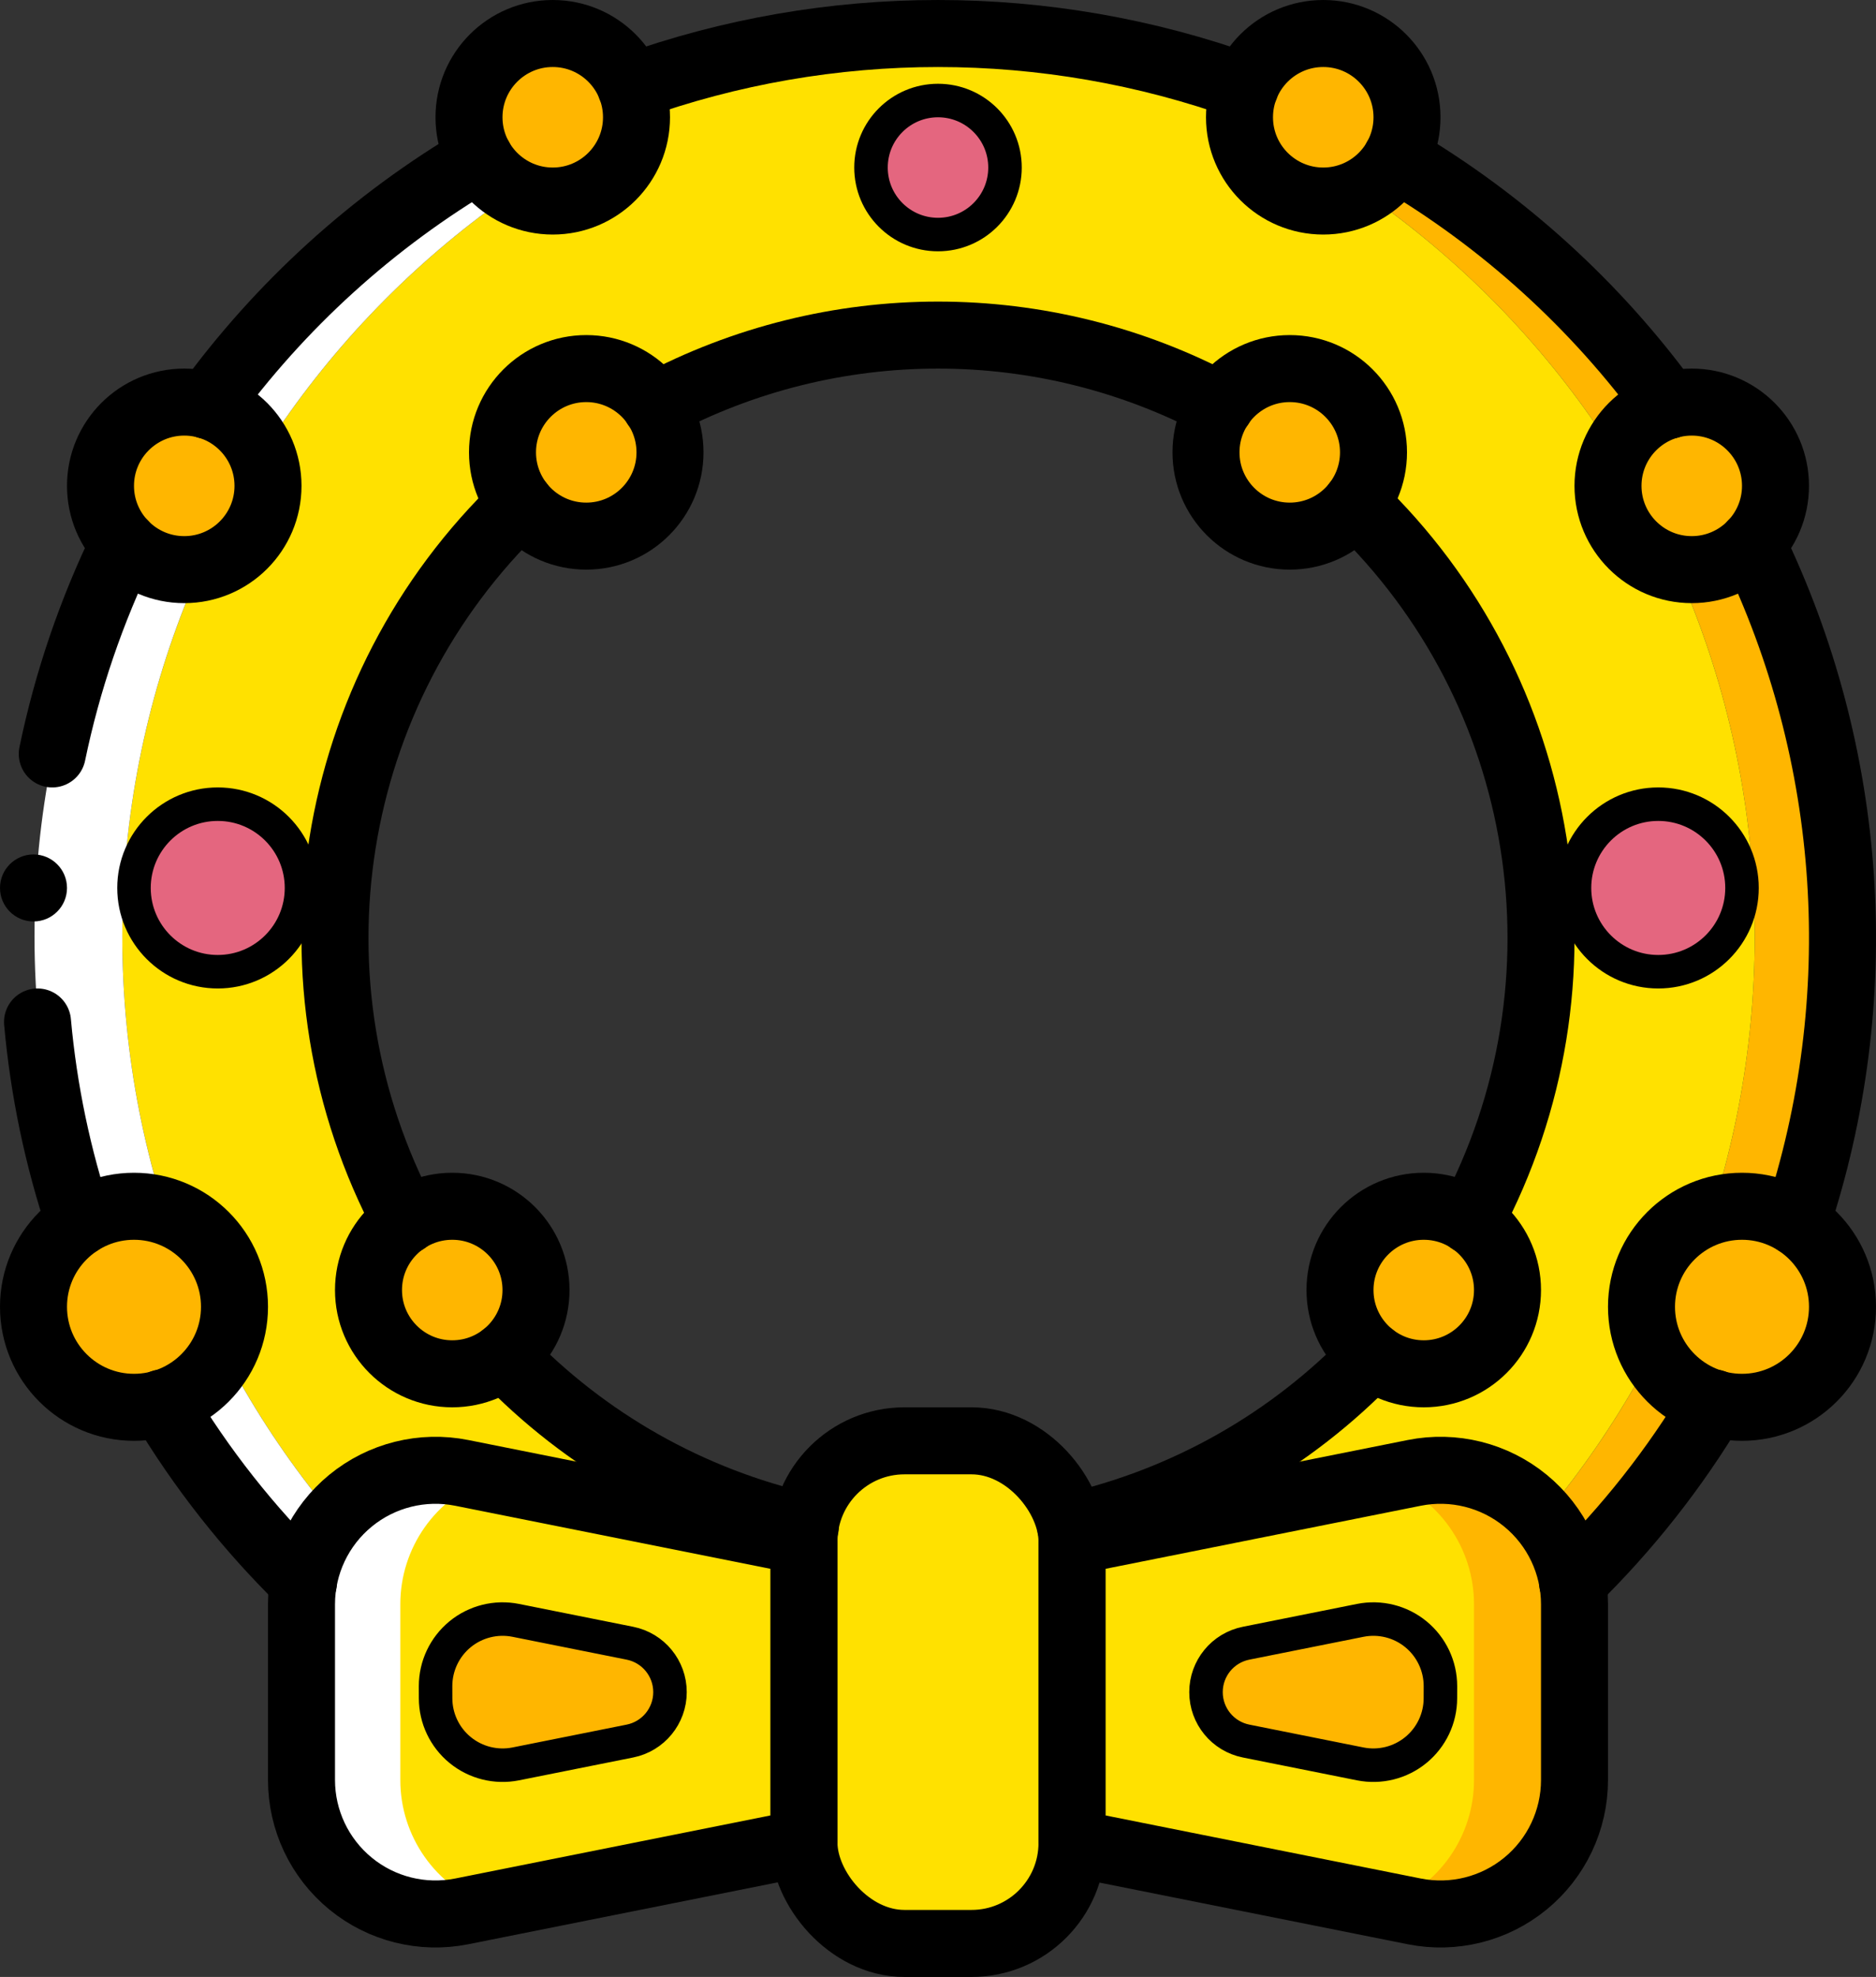 <?xml version="1.0" ?><svg height="59px" version="1.1" viewBox="0 0 56 59" width="56px" xmlns="http://www.w3.org/2000/svg" xmlns:xlink="http://www.w3.org/1999/xlink"><rect x="0" y="0" width="56" height="59" fill="#333333" stroke="none"/><title/><desc/><defs/><g fill="none" fill-rule="evenodd" id="Page-1" stroke="none" stroke-width="1"><g id="014---Wreath" transform="translate(0, 1)"><g id="Colour" transform="translate(1, 0)"><path d="M27.06,0 C26.65,0 26.24,0.01 25.83,0.04 C40.149,0.778 51.38,12.602 51.38,26.94 C51.38,41.278 40.149,53.102 25.83,53.84 C26.24,53.87 26.65,53.88 27.06,53.88 C41.939,53.88 54,41.819 54,26.94 C54,12.061 41.939,5.32907052e-15 27.06,0 Z" fill="#FFB600" id="Shape"/><path d="M27.01,0.13 C13.195,1.456 2.65,13.062 2.65,26.94 C2.65,40.818 13.195,52.424 27.01,53.75 C40.829,52.429 51.38,40.822 51.38,26.94 C51.38,13.058 40.829,1.451 27.01,0.13 Z M27.06,44.88 C26.62,44.88 26.18,44.86 25.75,44.83 C16.376,44.145 9.12,36.339 9.12,26.94 C9.12,17.541 16.376,9.735 25.75,9.05 C26.18,9.02 26.62,9 27.06,9 C36.968,9 45,17.032 45,26.94 C45,36.848 36.968,44.88 27.06,44.88 Z" fill="#FFE100" id="Shape"/><path d="M0.03,26.94 C0.033,41.818 12.092,53.877 26.97,53.88 C27.38,53.88 27.79,53.87 28.2,53.84 C13.881,53.102 2.65,41.278 2.65,26.94 C2.65,12.602 13.881,0.778 28.2,0.04 C27.79,0.01 27.38,6.21724894e-15 26.97,6.21724894e-15 C19.825,-0 12.972,2.838 7.92,7.89 C2.868,12.942 0.03,19.795 0.03,26.94 L0.03,26.94 Z" fill="#FFFFFF" id="Shape"/><path d="M46,46.88 L46,52.12 C46,53.317 45.464,54.452 44.538,55.211 C43.612,55.971 42.394,56.275 41.22,56.04 L40.37,55.87 L31,54 L23,54 L12.78,56.04 C12.062,56.187 11.316,56.128 10.63,55.87 C9.05,55.3 7.998,53.8 8,52.12 L8,46.88 C7.998,45.2 9.05,43.7 10.63,43.13 C11.316,42.872 12.062,42.813 12.78,42.96 L23,45 L31,45 L40.37,43.13 L41.22,42.96 C42.394,42.725 43.612,43.029 44.538,43.789 C45.464,44.548 46,45.683 46,46.88 Z" fill="#FFB600" id="Shape"/><path d="M43,46.88 L43,52.12 C43.002,53.8 41.95,55.3 40.37,55.87 L31,54 L20,54 L10.63,55.87 C9.05,55.3 7.998,53.8 8,52.12 L8,46.88 C7.998,45.2 9.05,43.7 10.63,43.13 L20,45 L31,45 L40.37,43.13 C41.95,43.7 43.002,45.2 43,46.88 L43,46.88 Z" fill="#FFE100" id="Shape"/><circle cx="4.5" cy="13.5" fill="#FFB600" fill-rule="nonzero" id="Oval" r="2.5"/><circle cx="15.5" cy="2.5" fill="#FFB600" fill-rule="nonzero" id="Oval" r="2.5"/><circle cx="16.5" cy="12.5" fill="#FFB600" fill-rule="nonzero" id="Oval" r="2.5"/><circle cx="5.5" cy="25.5" fill="#E4667F" fill-rule="nonzero" id="Oval" r="2.5"/><circle cx="3" cy="38" fill="#FFB600" fill-rule="nonzero" id="Oval" r="3"/><circle cx="12.5" cy="37.5" fill="#FFB600" fill-rule="nonzero" id="Oval" r="2.5"/><circle cx="49.5" cy="13.5" fill="#FFB600" fill-rule="nonzero" id="Oval" r="2.5"/><circle cx="38.5" cy="2.5" fill="#FFB600" fill-rule="nonzero" id="Oval" r="2.5"/><circle cx="37.5" cy="12.5" fill="#FFB600" fill-rule="nonzero" id="Oval" r="2.5"/><circle cx="48.5" cy="25.5" fill="#E4667F" fill-rule="nonzero" id="Oval" r="2.5"/><circle cx="51" cy="38" fill="#FFB600" fill-rule="nonzero" id="Oval" r="3"/><circle cx="41.5" cy="37.5" fill="#FFB600" fill-rule="nonzero" id="Oval" r="2.5"/><circle cx="27" cy="4" fill="#E4667F" fill-rule="nonzero" id="Oval" r="2"/><rect fill="#FFE100" fill-rule="nonzero" height="15" id="Rectangle-path" rx="3" width="8" x="23" y="42"/><path d="M14.395,47.358 L17.803,48.04 C18.499,48.179 19,48.79 19,49.5 L19,49.5 C19,50.21 18.499,50.821 17.803,50.96 L14.395,51.642 C13.808,51.759 13.199,51.607 12.736,51.228 C12.272,50.848 12.003,50.281 12.003,49.683 L12.002,49.322 C12.002,48.722 12.27,48.154 12.734,47.773 C13.197,47.393 13.807,47.241 14.395,47.358 Z" fill="#FFB600" id="Shape"/><path d="M39.605,47.358 L36.197,48.04 C35.501,48.179 35,48.79 35,49.5 L35,49.5 C35,50.21 35.501,50.821 36.197,50.96 L39.605,51.642 C40.192,51.759 40.801,51.607 41.264,51.228 C41.728,50.848 41.997,50.281 41.997,49.683 L41.998,49.322 C41.998,48.722 41.73,48.154 41.266,47.773 C40.803,47.393 40.193,47.241 39.605,47.358 Z" fill="#FFB600" id="Shape"/><path d="M7.95,46.88 L7.95,52.12 C7.95,53.317 8.486,54.452 9.412,55.211 C10.338,55.971 11.556,56.275 12.73,56.04 L13.58,55.87 C12,55.3 10.948,53.8 10.95,52.12 L10.95,46.88 C10.948,45.2 12,43.7 13.58,43.13 L12.73,42.96 C11.556,42.725 10.338,43.029 9.412,43.789 C8.486,44.548 7.95,45.683 7.95,46.88 Z" fill="#FFFFFF" id="Shape"/></g><g id="Outline"><circle cx="1" cy="25.5" fill="#000000" fill-rule="nonzero" id="Oval" r="1"/><path d="M2.37,35.48 C1.722,33.542 1.303,31.535 1.12,29.5" id="Shape" stroke="#000000" stroke-linecap="round" stroke-linejoin="round" stroke-width="2"/><path d="M1.56,21.5 C2.01,19.329 2.729,17.223 3.7,15.23" id="Shape" stroke="#000000" stroke-linecap="round" stroke-linejoin="round" stroke-width="2"/><path d="M53.63,35.48 C55.84,28.814 55.362,21.55 52.3,15.23" id="Shape" stroke="#000000" stroke-linecap="round" stroke-linejoin="round" stroke-width="2"/><path d="M37.17,1.6 C31.243,-0.533 24.757,-0.533 18.83,1.6" id="Shape" stroke="#000000" stroke-linecap="round" stroke-linejoin="round" stroke-width="2"/><path d="M49.81,11.1 C47.635,8.108 44.868,5.596 41.68,3.72" id="Shape" stroke="#000000" stroke-linecap="round" stroke-linejoin="round" stroke-width="2"/><path d="M51.16,40.87 C49.991,42.829 48.572,44.627 46.94,46.22" id="Shape" stroke="#000000" stroke-linecap="round" stroke-linejoin="round" stroke-width="2"/><path d="M9.06,46.22 C7.428,44.627 6.009,42.829 4.84,40.87" id="Shape" stroke="#000000" stroke-linecap="round" stroke-linejoin="round" stroke-width="2"/><path d="M14.32,3.72 C11.132,5.596 8.365,8.108 6.19,11.1" id="Shape" stroke="#000000" stroke-linecap="round" stroke-linejoin="round" stroke-width="2"/><path d="M24.04,44.56 C20.605,43.784 17.475,42.013 15.04,39.47" id="Shape" stroke="#000000" stroke-linecap="round" stroke-linejoin="round" stroke-width="2"/><path d="M40.96,39.47 C38.525,42.013 35.395,43.784 31.96,44.56" id="Shape" stroke="#000000" stroke-linecap="round" stroke-linejoin="round" stroke-width="2"/><path d="M36.43,11.11 C31.162,8.297 24.838,8.297 19.57,11.11" id="Shape" stroke="#000000" stroke-linecap="round" stroke-linejoin="round" stroke-width="2"/><path d="M43.89,35.43 C47.672,28.339 46.275,19.598 40.47,14.04" id="Shape" stroke="#000000" stroke-linecap="round" stroke-linejoin="round" stroke-width="2"/><path d="M15.53,14.04 C9.725,19.598 8.328,28.339 12.11,35.43" id="Shape" stroke="#000000" stroke-linecap="round" stroke-linejoin="round" stroke-width="2"/><circle cx="5.5" cy="13.5" id="Oval" r="2.5" stroke="#000000" stroke-linecap="round" stroke-linejoin="round" stroke-width="2"/><circle cx="16.5" cy="2.5" id="Oval" r="2.5" stroke="#000000" stroke-linecap="round" stroke-linejoin="round" stroke-width="2"/><circle cx="17.5" cy="12.5" id="Oval" r="2.5" stroke="#000000" stroke-linecap="round" stroke-linejoin="round" stroke-width="2"/><circle cx="6.5" cy="25.5" id="Oval" r="2.5" stroke="#000000" stroke-linecap="round" stroke-linejoin="round"/><circle cx="4" cy="38" id="Oval" r="3" stroke="#000000" stroke-linecap="round" stroke-linejoin="round" stroke-width="2"/><circle cx="13.5" cy="37.5" id="Oval" r="2.5" stroke="#000000" stroke-linecap="round" stroke-linejoin="round" stroke-width="2"/><circle cx="50.5" cy="13.5" id="Oval" r="2.5" stroke="#000000" stroke-linecap="round" stroke-linejoin="round" stroke-width="2"/><circle cx="39.5" cy="2.5" id="Oval" r="2.5" stroke="#000000" stroke-linecap="round" stroke-linejoin="round" stroke-width="2"/><circle cx="38.5" cy="12.5" id="Oval" r="2.5" stroke="#000000" stroke-linecap="round" stroke-linejoin="round" stroke-width="2"/><circle cx="49.5" cy="25.5" id="Oval" r="2.5" stroke="#000000" stroke-linecap="round" stroke-linejoin="round"/><circle cx="52" cy="38" id="Oval" r="3" stroke="#000000" stroke-linecap="round" stroke-linejoin="round" stroke-width="2"/><circle cx="42.5" cy="37.5" id="Oval" r="2.5" stroke="#000000" stroke-linecap="round" stroke-linejoin="round" stroke-width="2"/><circle cx="28" cy="4" id="Oval" r="2" stroke="#000000" stroke-linecap="round" stroke-linejoin="round"/><rect height="15" id="Rectangle-path" rx="3" stroke="#000000" stroke-linecap="round" stroke-linejoin="round" stroke-width="2" width="8" x="24" y="42"/><path d="M24,54 L13.784,56.043 C12.609,56.278 11.391,55.974 10.464,55.214 C9.537,54.454 9,53.319 9,52.121 L9,46.879 C9,45.681 9.537,44.546 10.464,43.786 C11.391,43.026 12.609,42.722 13.784,42.957 L24,45 L24,54 Z" id="Shape" stroke="#000000" stroke-linecap="round" stroke-linejoin="round" stroke-width="2"/><path d="M15.395,47.358 L18.803,48.04 C19.499,48.179 20,48.79 20,49.5 L20,49.5 C20,50.21 19.499,50.821 18.803,50.96 L15.395,51.642 C14.808,51.759 14.199,51.607 13.736,51.228 C13.272,50.848 13.003,50.281 13.003,49.683 L13.002,49.322 C13.002,48.722 13.27,48.154 13.734,47.773 C14.197,47.393 14.807,47.241 15.395,47.358 Z" id="Shape" stroke="#000000" stroke-linecap="round" stroke-linejoin="round"/><path d="M40.605,47.358 L37.197,48.04 C36.501,48.179 36,48.79 36,49.5 L36,49.5 C36,50.21 36.501,50.821 37.197,50.96 L40.605,51.642 C41.192,51.759 41.801,51.607 42.264,51.228 C42.728,50.848 42.997,50.281 42.997,49.683 L42.998,49.322 C42.998,48.722 42.73,48.154 42.266,47.773 C41.803,47.393 41.193,47.241 40.605,47.358 Z" id="Shape" stroke="#000000" stroke-linecap="round" stroke-linejoin="round"/><path d="M32,54 L42.216,56.043 C43.391,56.278 44.609,55.974 45.536,55.214 C46.463,54.454 47,53.319 47,52.121 L47,46.879 C47,45.681 46.463,44.546 45.536,43.786 C44.609,43.026 43.391,42.722 42.216,42.957 L32,45 L32,54 Z" id="Shape" stroke="#000000" stroke-linecap="round" stroke-linejoin="round" stroke-width="2"/></g></g></g></svg>